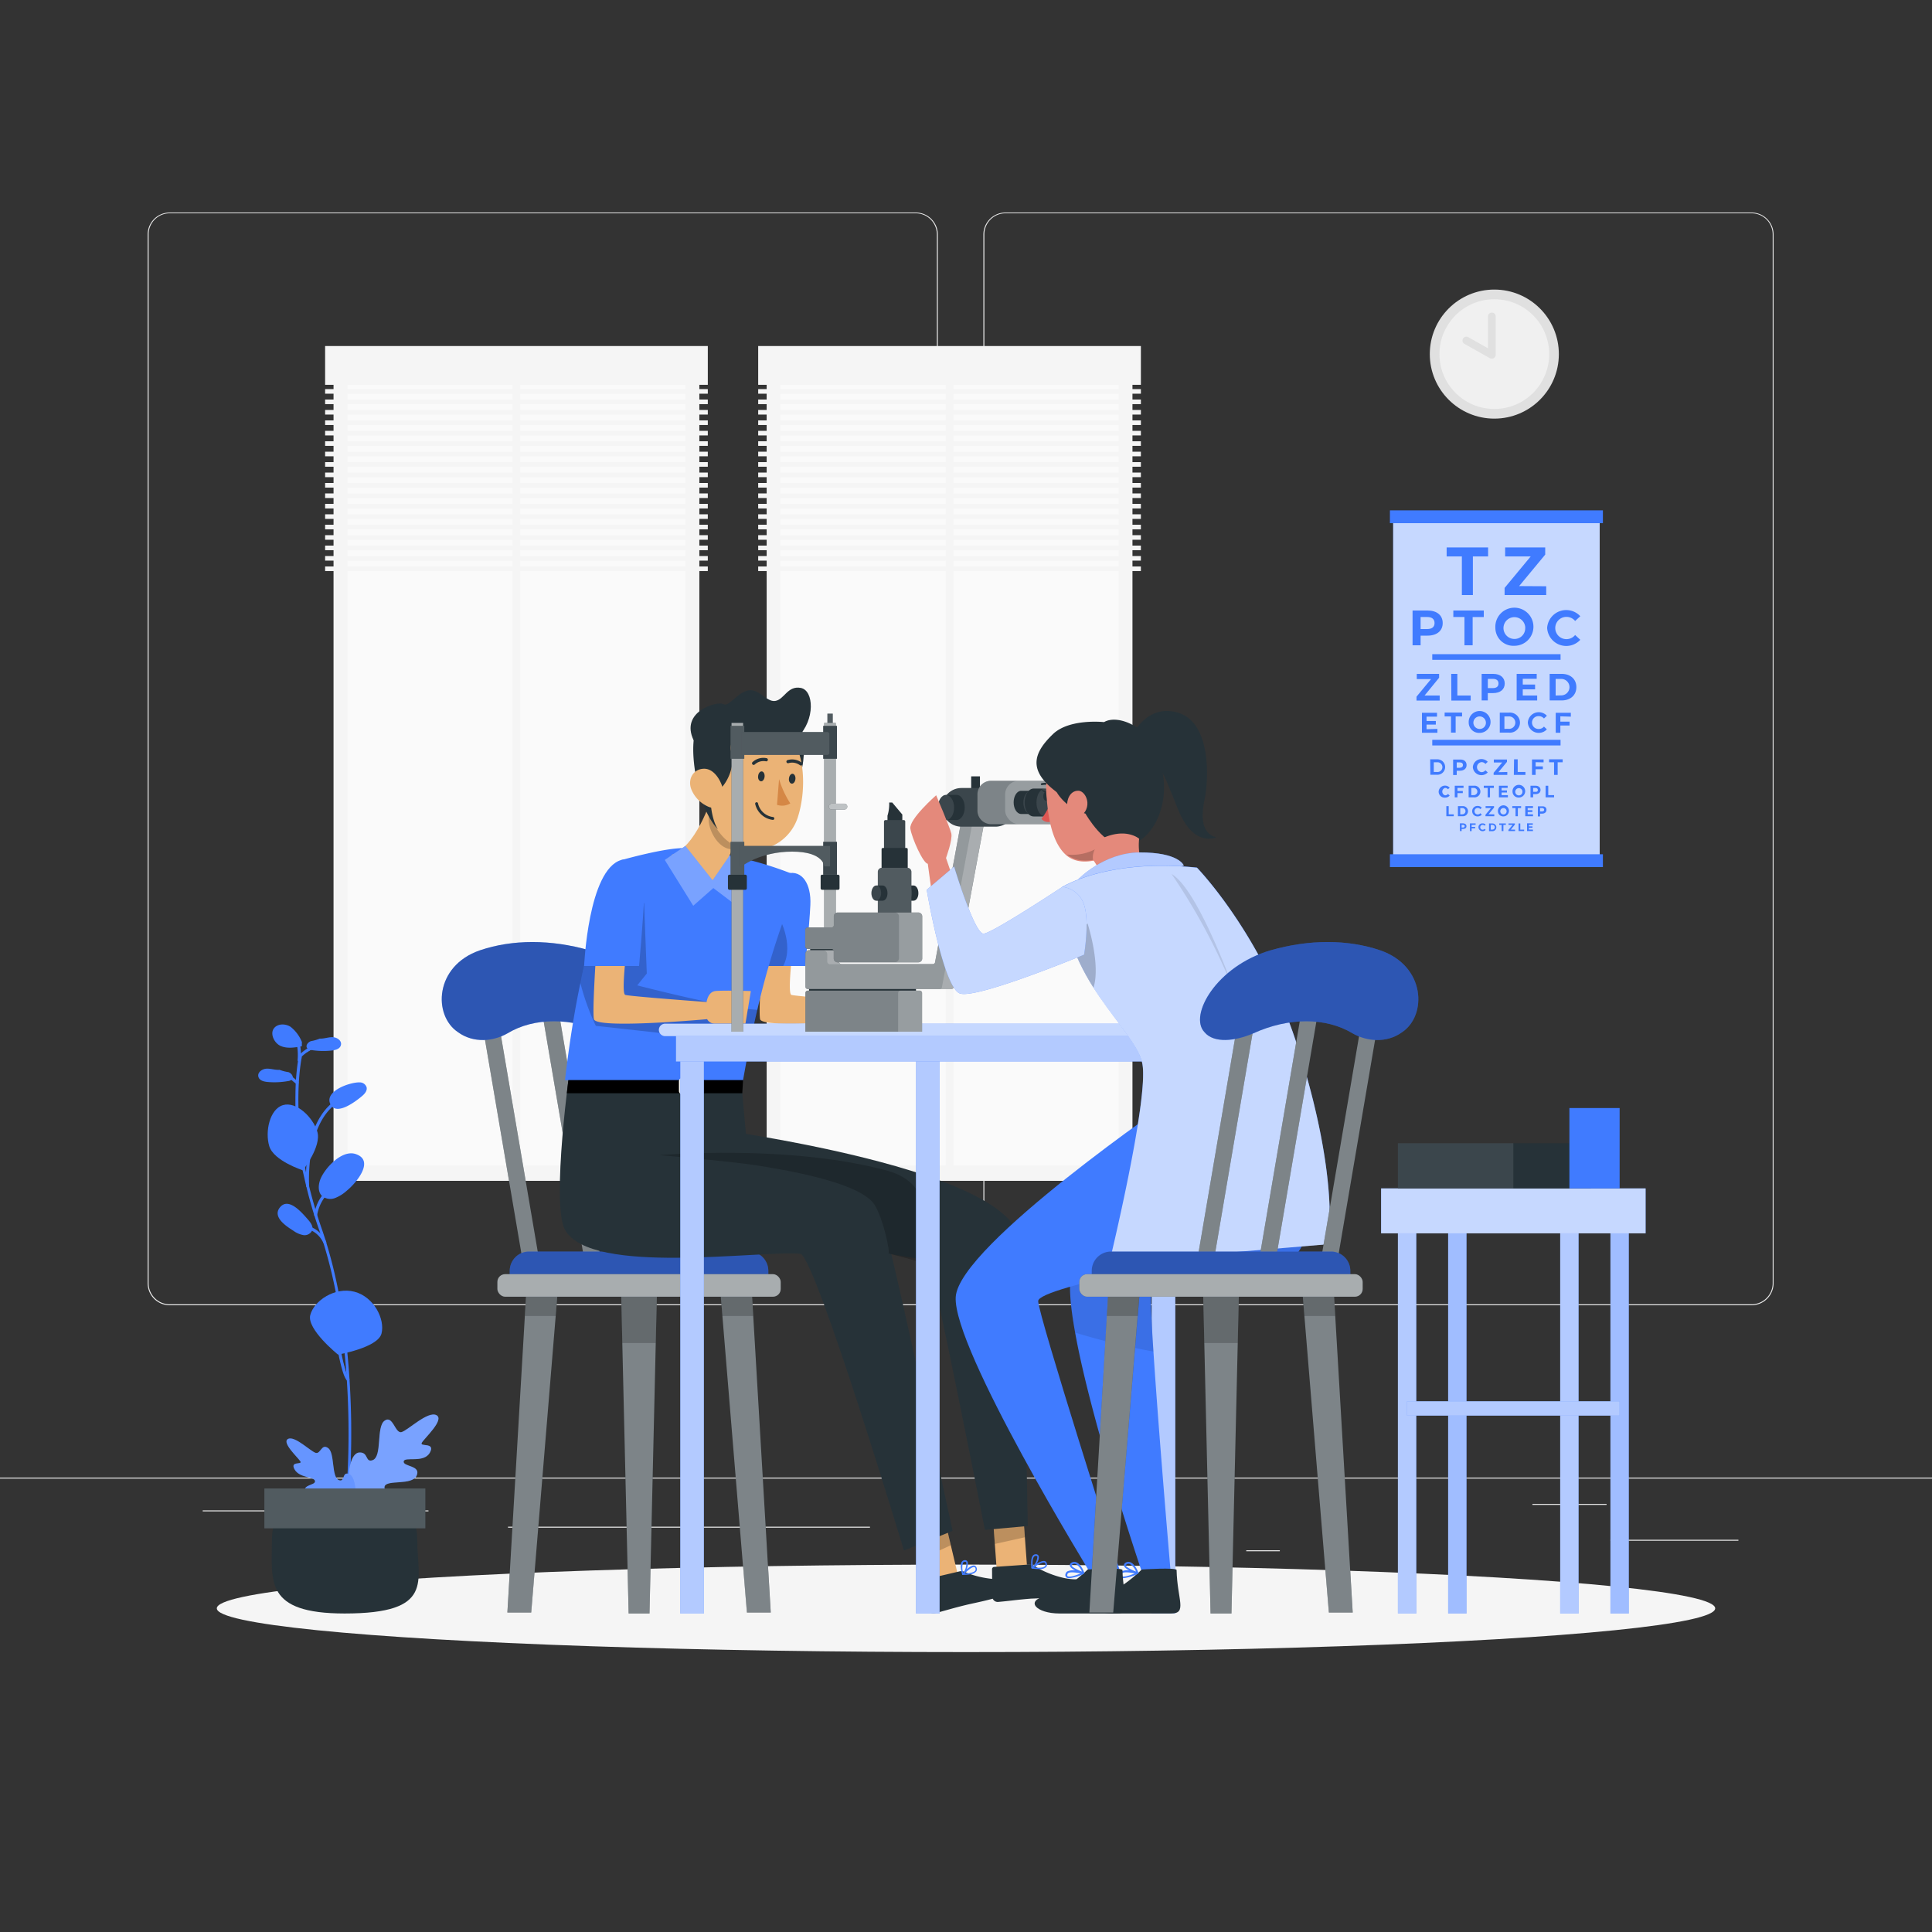 <svg xmlns="http://www.w3.org/2000/svg" viewBox="0 0 500 500"><rect x="0" y="0" width="500" height="500" fill="#333333" stroke="none"/><g id="freepik--background-complete--inject-91"><rect y="382.4" width="500" height="0.25" style="fill:#ebebeb"></rect><rect x="416.78" y="398.49" width="33.12" height="0.25" style="fill:#ebebeb"></rect><rect x="322.53" y="401.21" width="8.69" height="0.25" style="fill:#ebebeb"></rect><rect x="396.59" y="389.21" width="19.19" height="0.25" style="fill:#ebebeb"></rect><rect x="52.46" y="390.89" width="43.19" height="0.25" style="fill:#ebebeb"></rect><rect x="104.56" y="390.89" width="6.33" height="0.25" style="fill:#ebebeb"></rect><rect x="131.47" y="395.11" width="93.68" height="0.25" style="fill:#ebebeb"></rect><path d="M237,337.8H43.91a5.71,5.71,0,0,1-5.7-5.71V60.66A5.71,5.71,0,0,1,43.91,55H237a5.71,5.71,0,0,1,5.71,5.71V332.09A5.71,5.71,0,0,1,237,337.8ZM43.91,55.2a5.46,5.46,0,0,0-5.45,5.46V332.09a5.46,5.46,0,0,0,5.45,5.46H237a5.47,5.47,0,0,0,5.46-5.46V60.66A5.47,5.47,0,0,0,237,55.2Z" style="fill:#ebebeb"></path><path d="M453.31,337.8H260.21a5.72,5.72,0,0,1-5.71-5.71V60.66A5.72,5.72,0,0,1,260.21,55h193.1A5.71,5.71,0,0,1,459,60.66V332.09A5.71,5.71,0,0,1,453.31,337.8ZM260.21,55.2a5.47,5.47,0,0,0-5.46,5.46V332.09a5.47,5.47,0,0,0,5.46,5.46h193.1a5.47,5.47,0,0,0,5.46-5.46V60.66a5.47,5.47,0,0,0-5.46-5.46Z" style="fill:#ebebeb"></path><circle cx="386.73" cy="91.64" r="16.7" style="fill:#e0e0e0"></circle><circle cx="386.73" cy="91.64" r="14.2" style="fill:#f0f0f0"></circle><polyline points="386.06 81.9 386.06 91.82 379.48 88.1" style="fill:#f0f0f0"></polyline><path d="M386.06,92.82a1,1,0,0,1-.49-.13L379,89a1,1,0,0,1,1-1.74l5.09,2.88V81.9a1,1,0,0,1,2,0v9.92a1,1,0,0,1-.5.87A1,1,0,0,1,386.06,92.82Z" style="fill:#e0e0e0"></path><rect x="86.32" y="92.33" width="94.67" height="213.27" style="fill:#f5f5f5"></rect><rect x="31.02" y="155.2" width="205.27" height="87.53" transform="translate(332.62 65.3) rotate(90)" style="fill:#fafafa"></rect><rect x="132.65" y="95.3" width="2.01" height="208.3" style="fill:#f5f5f5"></rect><rect x="84.14" y="89.55" width="99.04" height="10.04" style="fill:#f5f5f5"></rect><rect x="84.14" y="100.7" width="99.04" height="1.19" style="fill:#f5f5f5"></rect><rect x="84.14" y="103.4" width="99.04" height="1.19" style="fill:#f5f5f5"></rect><rect x="84.14" y="106.1" width="99.04" height="1.19" style="fill:#f5f5f5"></rect><rect x="84.14" y="108.8" width="99.04" height="1.19" style="fill:#f5f5f5"></rect><rect x="84.14" y="111.5" width="99.04" height="1.19" style="fill:#f5f5f5"></rect><rect x="84.14" y="114.2" width="99.04" height="1.19" style="fill:#f5f5f5"></rect><rect x="84.14" y="116.9" width="99.04" height="1.19" style="fill:#f5f5f5"></rect><rect x="84.14" y="119.6" width="99.04" height="1.19" style="fill:#f5f5f5"></rect><rect x="84.14" y="122.3" width="99.04" height="1.19" style="fill:#f5f5f5"></rect><rect x="84.14" y="125" width="99.04" height="1.19" style="fill:#f5f5f5"></rect><rect x="84.14" y="127.7" width="99.04" height="1.19" style="fill:#f5f5f5"></rect><rect x="84.14" y="130.4" width="99.04" height="1.19" style="fill:#f5f5f5"></rect><rect x="84.14" y="133.1" width="99.04" height="1.19" style="fill:#f5f5f5"></rect><rect x="84.14" y="135.8" width="99.04" height="1.19" style="fill:#f5f5f5"></rect><rect x="84.14" y="138.5" width="99.04" height="1.19" style="fill:#f5f5f5"></rect><rect x="84.14" y="141.2" width="99.04" height="1.19" style="fill:#f5f5f5"></rect><rect x="84.14" y="143.9" width="99.04" height="1.19" style="fill:#f5f5f5"></rect><rect x="84.14" y="146.6" width="99.04" height="1.19" style="fill:#f5f5f5"></rect><rect x="198.41" y="92.33" width="94.67" height="213.27" style="fill:#f5f5f5"></rect><rect x="143.11" y="155.2" width="205.27" height="87.53" transform="translate(444.71 -46.78) rotate(90)" style="fill:#fafafa"></rect><rect x="244.74" y="95.3" width="2.01" height="208.3" style="fill:#f5f5f5"></rect><rect x="196.22" y="89.55" width="99.04" height="10.04" style="fill:#f5f5f5"></rect><rect x="196.22" y="100.7" width="99.04" height="1.19" style="fill:#f5f5f5"></rect><rect x="196.22" y="103.4" width="99.04" height="1.19" style="fill:#f5f5f5"></rect><rect x="196.22" y="106.1" width="99.04" height="1.19" style="fill:#f5f5f5"></rect><rect x="196.22" y="108.8" width="99.04" height="1.19" style="fill:#f5f5f5"></rect><rect x="196.22" y="111.5" width="99.04" height="1.19" style="fill:#f5f5f5"></rect><rect x="196.22" y="114.2" width="99.04" height="1.19" style="fill:#f5f5f5"></rect><rect x="196.22" y="116.9" width="99.04" height="1.19" style="fill:#f5f5f5"></rect><rect x="196.22" y="119.6" width="99.04" height="1.19" style="fill:#f5f5f5"></rect><rect x="196.22" y="122.3" width="99.04" height="1.19" style="fill:#f5f5f5"></rect><rect x="196.22" y="125" width="99.04" height="1.19" style="fill:#f5f5f5"></rect><rect x="196.22" y="127.7" width="99.04" height="1.19" style="fill:#f5f5f5"></rect><rect x="196.22" y="130.4" width="99.04" height="1.19" style="fill:#f5f5f5"></rect><rect x="196.22" y="133.1" width="99.04" height="1.19" style="fill:#f5f5f5"></rect><rect x="196.22" y="135.8" width="99.04" height="1.19" style="fill:#f5f5f5"></rect><rect x="196.22" y="138.5" width="99.04" height="1.19" style="fill:#f5f5f5"></rect><rect x="196.22" y="141.2" width="99.04" height="1.19" style="fill:#f5f5f5"></rect><rect x="196.22" y="143.9" width="99.04" height="1.19" style="fill:#f5f5f5"></rect><rect x="196.22" y="146.6" width="99.04" height="1.19" style="fill:#f5f5f5"></rect></g><g id="freepik--Shadow--inject-91"><ellipse id="freepik--path--inject-91" cx="250" cy="416.24" rx="193.89" ry="11.32" style="fill:#f5f5f5"></ellipse></g><g id="freepik--Plant--inject-91"><path d="M90.21,383h0a.38.38,0,0,1-.34-.44c0-.07.06-.84.12-2.17.1-2,.26-6.14.2-11.71a1,1,0,0,0,0-.24c-.07-6.23-.41-12.35-1-18.21-.54-5.47-1.31-10.78-2.29-15.79a127.13,127.13,0,0,0-3.19-12.76s0,0,0,0h0c-.19-.61-.39-1.23-.6-1.85s-.33-1-.51-1.51c-.46-1.3-.87-2.55-1.23-3.71-.8-2.56-1.51-5.11-2.1-7.58-.36-1.49-.68-2.95-1-4.34a95.46,95.46,0,0,1-1.82-16.08c0-2.12,0-4.24.09-6.3a63.22,63.22,0,0,1,.69-6.44c0-.16,0-.3.07-.43l0-.2a.4.4,0,0,1,.11-.27.39.39,0,0,1,.55,0,.41.41,0,0,1,.12.39h0l0,.21c0,.14,0,.29-.07.44a58.83,58.83,0,0,0-.68,6.35c-.11,2-.14,4.14-.09,6.24A94.93,94.93,0,0,0,79,302.44c.27,1.38.59,2.83.94,4.3.59,2.46,1.29,5,2.09,7.53.36,1.15.77,2.39,1.22,3.69.18.51.35,1,.52,1.53s.41,1.23.6,1.85c0,0,0,0,0,0h0a125.58,125.58,0,0,1,3.21,12.85c1,5,1.76,10.36,2.31,15.86.58,5.89.92,12,1,18.26a2.61,2.61,0,0,1,0,.28c.06,5.57-.1,9.75-.21,11.74-.06,1.36-.11,2.16-.12,2.23A.4.4,0,0,1,90.21,383Z" style="fill:#407BFF"></path><path d="M77.71,273.28l0,0v0a12.43,12.43,0,0,1,2.18-1.66,11.77,11.77,0,0,1,2.75-1.18" style="fill:#407BFF"></path><path d="M77.71,273.67l-.16,0a.4.4,0,0,1-.2-.52l.08-.12,0,0h0A12,12,0,0,1,82.56,270a.39.39,0,1,1,.21.76,11.28,11.28,0,0,0-2.65,1.14,11.52,11.52,0,0,0-2.1,1.6h0A.41.41,0,0,1,77.71,273.67Z" style="fill:#407BFF"></path><path d="M76.94,280.63a.38.38,0,0,1-.25-.09L74,278.34a.4.4,0,1,1,.51-.61l2.65,2.2a.4.4,0,0,1,0,.56A.41.41,0,0,1,76.94,280.63Z" style="fill:#407BFF"></path><path d="M81.69,314.82a.42.42,0,0,1-.39-.41h0a9.8,9.8,0,0,1,.54-2.15,10.25,10.25,0,0,1,1.46-2.75,11.19,11.19,0,0,1,1.59-1.72.4.4,0,0,1,.52.6A10.08,10.08,0,0,0,83.93,310a10.51,10.51,0,0,0-1.85,4.47.35.35,0,0,1-.37.37Z" style="fill:#407BFF"></path><path d="M84.05,321.89a.4.4,0,0,1-.36-.23,6.67,6.67,0,0,0-3.93-3.56.39.39,0,1,1,.24-.74,7.41,7.41,0,0,1,4.41,4,.39.39,0,0,1-.2.52A.45.45,0,0,1,84.05,321.89Z" style="fill:#407BFF"></path><path d="M90.05,357c-.9-1-1.72-4.89-2.16-7-.1-.5-.19-.93-.26-1.24" style="fill:#407BFF"></path><path d="M90.05,357.37a.37.37,0,0,1-.29-.13c-.9-1-1.63-4.21-2.25-7.16l-.27-1.23a.4.4,0,0,1,.77-.18c.07.31.16.74.27,1.25.4,1.91,1.24,5.88,2.06,6.79a.39.39,0,0,1-.29.66Z" style="fill:#407BFF"></path><path d="M79.61,307.27a.4.4,0,0,1-.4-.37c0-.64-1-15.83,7.33-21.91a.39.39,0,0,1,.46.64c-8,5.81-7,21.06-7,21.21a.4.4,0,0,1-.36.43Z" style="fill:#407BFF"></path><path d="M80.3,340.31c-1,3.68,7.17,10.25,7.17,10.25s10.3-1.75,11.26-5.43-1.92-9.5-7-10.83S81.27,336.64,80.3,340.31Z" style="fill:#407BFF"></path><path d="M69.69,296.64c1.16,3.82,8.69,6.23,8.69,6.23s4.9-6.2,3.74-10S76.68,285,73.25,286,68.53,292.83,69.69,296.64Z" style="fill:#407BFF"></path><path d="M89.76,308.14a9.84,9.84,0,0,1-3.1,1.93,3.37,3.37,0,0,1-3.43-.65c-1-1.1-.85-2.89-.29-4.3,1.13-2.79,5.51-7.64,9.09-6.46C97.19,300.36,92,306.35,89.76,308.14Z" style="fill:#407BFF"></path><path d="M79.66,315.57c.71.8,1.46,1.81,1.14,2.82a2.14,2.14,0,0,1-2.29,1.25,6.15,6.15,0,0,1-2.57-1.12c-1.85-1.16-5.64-3.62-3.4-6.16S78.18,313.89,79.66,315.57Z" style="fill:#407BFF"></path><path d="M93.15,280.12a1.84,1.84,0,0,1,1.73,1.28c.2.89-.51,1.7-1.2,2.28-1.72,1.45-6.91,5.39-8.27,1.87C84.14,282.22,90.77,280,93.15,280.12Z" style="fill:#407BFF"></path><path d="M82.76,268.79c1.11.06,2.19-.39,3.31-.37s2.37.86,2.18,1.95-1.42,1.4-2.44,1.51a20,20,0,0,1-5.24-.13,1.6,1.6,0,0,1-1.08-.49c-.48-.64.2-1.56,1-1.82a10.8,10.8,0,0,0,2.29-.66Z" style="fill:#407BFF"></path><path d="M72.3,276.87c-1.11.08-2.2-.35-3.31-.3s-2.36.91-2.14,2,1.44,1.36,2.46,1.45a20,20,0,0,0,5.24-.24,1.61,1.61,0,0,0,1.07-.52c.46-.65-.23-1.55-1-1.8a10.79,10.79,0,0,1-2.3-.6Z" style="fill:#407BFF"></path><path d="M77.4,274.75h0a.4.4,0,0,1-.37-.42c.15-2.16-.08-4.23-.49-4.35a.4.4,0,0,1,.22-.76c1.26.37,1.16,3.73,1.06,5.16A.4.4,0,0,1,77.4,274.75Z" style="fill:#407BFF"></path><path d="M78.14,269.69a9.5,9.5,0,0,0-2.91-3.93c-1.37-.91-3.51-.89-4.42.49s.17,3.74,1.86,4.46,3.63.4,5.45.06V270Z" style="fill:#407BFF"></path><path d="M91.43,396.23h-.08a.4.4,0,0,1-.31-.46c2.64-14.1,10.66-20.25,10.74-20.31a.4.4,0,0,1,.55.08.39.39,0,0,1-.08.55c-.08.06-7.86,6.05-10.44,19.82A.39.39,0,0,1,91.43,396.23Z" style="fill:#407BFF"></path><path d="M99.72,378.4a.4.4,0,0,1-.14-.77,8.65,8.65,0,0,1,4.14-.15.4.4,0,0,1,.33.46.4.4,0,0,1-.46.32,8.21,8.21,0,0,0-3.74.11A.31.31,0,0,1,99.72,378.4Z" style="fill:#407BFF"></path><path d="M97.94,380.6a.4.4,0,0,1-.4-.37,17.21,17.21,0,0,1,2.7-9.75.4.4,0,1,1,.65.45,16.65,16.65,0,0,0-2.56,9.26.4.4,0,0,1-.37.41Z" style="fill:#407BFF"></path><path d="M95.11,385.21a.4.4,0,0,1-.27-.11.4.4,0,0,1,0-.56,5.61,5.61,0,0,1,5.46-1.33.4.4,0,0,1-.24.76,4.81,4.81,0,0,0-4.65,1.12A.4.4,0,0,1,95.11,385.21Z" style="fill:#407BFF"></path><path d="M93.67,388.4a.4.4,0,0,1-.36-.22,13,13,0,0,1-.83-6.67.39.39,0,0,1,.44-.35.39.39,0,0,1,.34.44,12.25,12.25,0,0,0,.77,6.24.4.4,0,0,1-.19.53A.51.51,0,0,1,93.67,388.4Z" style="fill:#407BFF"></path><path d="M92.24,391.59c0,.07-.3.37.83.44,2.78.18,7.69.12,9.46-2.23,2.53-3.37-3.53-3.21-3-5.09s7.11-.16,8.3-2.83-3.53-2.27-3.36-3.65,5.21.54,6.77-2.28-2.75-1.4-2.08-2.57,6-6,3.78-7.14-7.3,3.87-9,4.38-2.24-4.56-4.44-2.92S99,377,96.41,377.9c-1.93.65-1-2.06-3.35-2C89.79,375.94,89,386.63,92.24,391.59Z" style="fill:#407BFF"></path><g style="opacity:0.3"><path d="M92.24,391.59c0,.07-.3.37.83.44,2.78.18,7.69.12,9.46-2.23,2.53-3.37-3.53-3.21-3-5.09s7.11-.16,8.3-2.83-3.53-2.27-3.36-3.65,5.21.54,6.77-2.28-2.75-1.4-2.08-2.57,6-6,3.78-7.14-7.3,3.87-9,4.38-2.24-4.56-4.44-2.92S99,377,96.41,377.9c-1.93.65-1-2.06-3.35-2C89.79,375.94,89,386.63,92.24,391.59Z" style="fill:#fff"></path></g><path d="M91.12,396.58a.4.4,0,0,1-.38-.3,43.2,43.2,0,0,0-11.25-19.17.39.39,0,1,1,.52-.58A43.76,43.76,0,0,1,91.5,396.08a.4.4,0,0,1-.28.49Z" style="fill:#407BFF"></path><path d="M84.24,382.79h-.08l-.08,0h0a10.9,10.9,0,0,0-4.3-.66.39.39,0,1,1,0-.78,11.39,11.39,0,0,1,4.62.7l.06,0a.39.39,0,0,1,.27.45A.4.4,0,0,1,84.24,382.79Zm.12-.77.08,0Zm0,0Z" style="fill:#407BFF"></path><path d="M85.82,384.72h0a.4.4,0,0,1-.38-.42,14.51,14.51,0,0,0-2.27-8.12.4.4,0,0,1,.65-.45,15.06,15.06,0,0,1,2.41,8.61A.4.4,0,0,1,85.82,384.72Z" style="fill:#407BFF"></path><path d="M87.47,387.29a.41.41,0,0,1-.27-.1,4.26,4.26,0,0,0-4.07-.82.4.4,0,0,1-.24-.76,5.1,5.1,0,0,1,4.85,1,.4.4,0,0,1,0,.56A.4.4,0,0,1,87.47,387.29Z" style="fill:#407BFF"></path><path d="M89.61,391.56a.35.35,0,0,1-.17,0,.4.4,0,0,1-.19-.52,11,11,0,0,0,.67-5.5.39.39,0,0,1,.34-.44.39.39,0,0,1,.44.34,11.74,11.74,0,0,1-.73,5.94A.4.4,0,0,1,89.61,391.56Z" style="fill:#407BFF"></path><path d="M90.91,394.59c-2.15.13-5.9-1.7-7.42-3.58s2.61-.86,2.12-2.38-5.5-.17-6.54-2.34,2.65-1.82,2.45-3-4-.73-5.28-3,2.07-1.13,1.5-2.08-4.92-4.88-3.21-5.81,5.81,3.17,7.14,3.59,1.51-2.54,3.28-1.21.76,7.57,2.8,8.29c1.52.54.76-2.25,2.52-1.62C93.33,382.6,91.78,394.53,90.91,394.59Z" style="fill:#407BFF"></path><g style="opacity:0.2"><path d="M90.91,394.59c-2.15.13-5.9-1.7-7.42-3.58s2.61-.86,2.12-2.38-5.5-.17-6.54-2.34,2.65-1.82,2.45-3-4-.73-5.28-3,2.07-1.13,1.5-2.08-4.92-4.88-3.21-5.81,5.81,3.17,7.14,3.59,1.51-2.54,3.28-1.21.76,7.57,2.8,8.29c1.52.54.76-2.25,2.52-1.62C93.33,382.6,91.78,394.53,90.91,394.59Z" style="fill:#fff"></path></g><path d="M108,398.75c0,10.39,4.59,18.82-18.81,18.82-20.8,0-18.82-8.43-18.82-18.82s8.42-13.34,18.82-13.34S108,388.36,108,398.75Z" style="fill:#263238"></path><rect x="68.42" y="385.22" width="41.66" height="10.31" style="fill:#263238"></rect><rect x="68.42" y="385.22" width="41.66" height="10.31" style="fill:#fff;opacity:0.2;isolation:isolate"></rect></g><g id="freepik--Poster--inject-91"><rect x="360.55" y="135.4" width="53.45" height="85.84" transform="translate(774.55 356.63) rotate(180)" style="fill:#407BFF"></rect><rect x="360.55" y="135.4" width="53.45" height="85.84" transform="translate(774.55 356.63) rotate(180)" style="fill:#fff;opacity:0.7"></rect><path d="M378.33,144h-3.94v-2.32h10.73V144h-3.94v10h-2.85Z" style="fill:#407BFF"></path><path d="M400.16,151.72V154H389.39v-1.85l6.76-8.15h-6.62v-2.32H399.9v1.85l-6.75,8.15Z" style="fill:#407BFF"></path><path d="M373.37,161.25c0,2-1.51,3.25-3.91,3.25h-1.81V167h-2.08v-9h3.89C371.86,158,373.37,159.23,373.37,161.25Zm-2.11,0c0-1-.64-1.57-1.91-1.57h-1.7v3.12h1.7C370.62,162.8,371.26,162.23,371.26,161.25Z" style="fill:#407BFF"></path><path d="M379,159.68h-2.88V158H384v1.69h-2.88V167H379Z" style="fill:#407BFF"></path><path d="M387,162.48a4.93,4.93,0,1,1,4.92,4.65A4.66,4.66,0,0,1,387,162.48Zm7.74,0a2.82,2.82,0,1,0-2.82,2.88A2.75,2.75,0,0,0,394.72,162.48Z" style="fill:#407BFF"></path><path d="M400.4,162.48a4.95,4.95,0,0,1,8.58-3l-1.34,1.23a2.87,2.87,0,0,0-2.26-1.06,2.88,2.88,0,1,0,0,5.76,2.85,2.85,0,0,0,2.26-1.07l1.34,1.24a4.95,4.95,0,0,1-8.58-3.05Z" style="fill:#407BFF"></path><path d="M372.59,180v1.3h-6v-1l3.76-4.55h-3.69V174.4h5.78v1L368.68,180Z" style="fill:#407BFF"></path><path d="M375.57,174.4h1.59V180h3.45v1.3h-5Z" style="fill:#407BFF"></path><path d="M389.42,176.89c0,1.53-1.15,2.48-3,2.48h-1.38v1.9h-1.59V174.4h3C388.27,174.4,389.42,175.35,389.42,176.89Zm-1.61,0c0-.76-.49-1.2-1.46-1.2h-1.3v2.39h1.3C387.32,178.08,387.81,177.64,387.81,176.89Z" style="fill:#407BFF"></path><path d="M397.82,180v1.28h-5.31V174.4h5.19v1.27h-3.61v1.49h3.19v1.24h-3.19V180Z" style="fill:#407BFF"></path><path d="M401.05,174.4h3.12c2.25,0,3.79,1.35,3.79,3.43s-1.54,3.44-3.79,3.44h-3.12Zm3,5.56a2.13,2.13,0,1,0,0-4.26h-1.45V180Z" style="fill:#407BFF"></path><path d="M372,188.64v1h-4v-5.17h3.9v1h-2.71v1.12h2.4v.93h-2.4v1.2Z" style="fill:#407BFF"></path><path d="M375.52,185.41h-1.65v-1h4.51v1h-1.66v4.19h-1.2Z" style="fill:#407BFF"></path><path d="M380.1,187a2.83,2.83,0,1,1,2.83,2.67A2.68,2.68,0,0,1,380.1,187Zm4.45,0a1.62,1.62,0,1,0-1.62,1.65A1.58,1.58,0,0,0,384.55,187Z" style="fill:#407BFF"></path><path d="M388.14,184.43h2.35a2.6,2.6,0,1,1,0,5.17h-2.35Zm2.29,4.19a1.61,1.61,0,1,0,0-3.21h-1.09v3.21Z" style="fill:#407BFF"></path><path d="M395.4,187a2.84,2.84,0,0,1,4.93-1.76l-.76.71a1.68,1.68,0,0,0-1.3-.61,1.66,1.66,0,1,0,0,3.31,1.68,1.68,0,0,0,1.3-.61l.76.71A2.84,2.84,0,0,1,395.4,187Z" style="fill:#407BFF"></path><path d="M403.82,185.39v1.37h2.39v1h-2.39v1.88h-1.2v-5.17h3.91v1Z" style="fill:#407BFF"></path><path d="M370.13,196.51H372a2,2,0,1,1,0,4h-1.83Zm1.79,3.28a1.26,1.26,0,1,0,0-2.51h-.86v2.51Z" style="fill:#407BFF"></path><path d="M379.55,198c0,.9-.67,1.46-1.75,1.46H377v1.11h-.93v-4h1.75C378.88,196.51,379.55,197.07,379.55,198Zm-.94,0c0-.44-.29-.7-.86-.7H377v1.4h.77C378.32,198.68,378.61,198.42,378.61,198Z" style="fill:#407BFF"></path><path d="M381.17,198.53a2.23,2.23,0,0,1,3.86-1.37l-.6.55a1.3,1.3,0,0,0-1-.47,1.3,1.3,0,0,0,0,2.59,1.28,1.28,0,0,0,1-.48l.6.55a2.23,2.23,0,0,1-3.86-1.37Z" style="fill:#407BFF"></path><path d="M390.09,199.79v.76h-3.54V200l2.22-2.67H386.6v-.77H390v.61l-2.21,2.67Z" style="fill:#407BFF"></path><path d="M391.84,196.51h.94v3.28h2v.76h-3Z" style="fill:#407BFF"></path><path d="M397.42,197.26v1.07h1.87v.75h-1.87v1.47h-.94v-4h3v.75Z" style="fill:#407BFF"></path><path d="M402.19,197.28H400.9v-.77h3.52v.77h-1.3v3.27h-.93Z" style="fill:#407BFF"></path><path d="M372.32,204.85a1.65,1.65,0,0,1,2.86-1l-.45.41a1,1,0,0,0-.75-.35,1,1,0,0,0,0,1.92.94.94,0,0,0,.75-.36l.45.42a1.56,1.56,0,0,1-1.24.53A1.54,1.54,0,0,1,372.32,204.85Z" style="fill:#407BFF"></path><path d="M377.19,203.91v.79h1.38v.56h-1.38v1.09h-.7v-3h2.27v.56Z" style="fill:#407BFF"></path><path d="M380.08,203.35h1.36a1.51,1.51,0,1,1,0,3h-1.36Zm1.33,2.43a.93.93,0,1,0,0-1.86h-.64v1.86Z" style="fill:#407BFF"></path><path d="M385,203.92h-1v-.57h2.61v.57h-1v2.43H385Z" style="fill:#407BFF"></path><path d="M390.24,205.79v.56h-2.32v-3h2.26v.56h-1.57v.65H390v.54h-1.39v.69Z" style="fill:#407BFF"></path><path d="M391.44,204.85a1.64,1.64,0,1,1,1.64,1.55A1.55,1.55,0,0,1,391.44,204.85Zm2.58,0a.94.94,0,1,0-.94,1A.91.91,0,0,0,394,204.85Z" style="fill:#407BFF"></path><path d="M398.69,204.44c0,.67-.5,1.08-1.3,1.08h-.61v.83h-.69v-3h1.3C398.19,203.35,398.69,203.77,398.69,204.44Zm-.7,0c0-.33-.22-.52-.64-.52h-.57v1h.57C397.77,205,398,204.77,398,204.44Z" style="fill:#407BFF"></path><path d="M400,203.35h.69v2.43h1.51v.57H400Z" style="fill:#407BFF"></path><path d="M374.31,208.63h.61v2.12h1.31v.49h-1.92Z" style="fill:#407BFF"></path><path d="M377.31,208.63h1.18a1.31,1.31,0,1,1,0,2.61h-1.18Zm1.15,2.11a.81.81,0,1,0,0-1.62h-.55v1.62Z" style="fill:#407BFF"></path><path d="M381,209.93a1.34,1.34,0,0,1,1.41-1.35,1.37,1.37,0,0,1,1.08.47l-.39.35a.85.85,0,0,0-.66-.3.79.79,0,0,0-.83.83.8.8,0,0,0,.83.84.86.86,0,0,0,.66-.31l.39.36a1.36,1.36,0,0,1-1.08.46A1.34,1.34,0,0,1,381,209.93Z" style="fill:#407BFF"></path><path d="M386.72,210.75v.49h-2.28v-.39l1.43-1.73h-1.4v-.49h2.19V209l-1.42,1.73Z" style="fill:#407BFF"></path><path d="M387.66,209.93a1.43,1.43,0,1,1,1.43,1.35A1.35,1.35,0,0,1,387.66,209.93Zm2.25,0a.82.82,0,1,0-.82.84A.8.8,0,0,0,389.91,209.93Z" style="fill:#407BFF"></path><path d="M392.22,209.12h-.84v-.49h2.28v.49h-.84v2.12h-.6Z" style="fill:#407BFF"></path><path d="M396.74,210.75v.49h-2v-2.61h2v.48h-1.38v.57h1.22v.47h-1.22v.6Z" style="fill:#407BFF"></path><path d="M400.23,209.57c0,.59-.43,1-1.13,1h-.53v.72H398v-2.61h1.13C399.8,208.63,400.23,209,400.23,209.57Zm-.61,0c0-.28-.19-.45-.56-.45h-.49V210h.49C399.43,210,399.62,209.86,399.62,209.57Z" style="fill:#407BFF"></path><path d="M379.52,213.82c0,.44-.33.71-.85.71h-.4v.55h-.45v-2h.85C379.19,213.11,379.52,213.38,379.52,213.82Zm-.46,0c0-.21-.14-.34-.42-.34h-.37v.68h.37C378.92,214.16,379.06,214,379.06,213.82Z" style="fill:#407BFF"></path><path d="M380.86,213.48V214h.91v.37h-.91v.72h-.45v-2h1.48v.37Z" style="fill:#407BFF"></path><path d="M382.62,214.09a1,1,0,0,1,1.06-1,1,1,0,0,1,.81.34l-.29.27a.64.64,0,0,0-.49-.23.63.63,0,0,0,0,1.26.64.64,0,0,0,.49-.23l.29.27a1.08,1.08,0,0,1-1.87-.67Z" style="fill:#407BFF"></path><path d="M385.36,213.11h.89a1,1,0,1,1,0,2h-.89Zm.87,1.59a.61.61,0,1,0,0-1.22h-.42v1.22Z" style="fill:#407BFF"></path><path d="M388.62,213.48H388v-.37h1.71v.37h-.63v1.6h-.45Z" style="fill:#407BFF"></path><path d="M392.1,214.71v.37h-1.72v-.3l1.08-1.3H390.4v-.37h1.65v.29L391,214.71Z" style="fill:#407BFF"></path><path d="M393,213.11h.45v1.6h1v.37H393Z" style="fill:#407BFF"></path><path d="M396.73,214.71v.37H395.2v-2h1.49v.37h-1v.42h.91v.36h-.91v.45Z" style="fill:#407BFF"></path><rect x="370.67" y="169.3" width="33.2" height="1.46" style="fill:#407BFF"></rect><rect x="370.67" y="191.46" width="33.2" height="1.46" style="fill:#407BFF"></rect><rect x="359.71" y="132.08" width="55.12" height="3.32" style="fill:#407BFF"></rect><rect x="359.71" y="221.08" width="55.12" height="3.32" style="fill:#407BFF"></rect></g><g id="freepik--table-2--inject-91"><rect x="416.78" y="315.16" width="4.75" height="102.41" style="fill:#407BFF"></rect><rect x="374.78" y="315.16" width="4.75" height="102.41" style="fill:#407BFF"></rect><rect x="403.78" y="315.16" width="4.75" height="102.41" style="fill:#407BFF"></rect><rect x="361.78" y="315.16" width="4.75" height="102.41" style="fill:#407BFF"></rect><rect x="403.78" y="315.16" width="4.75" height="102.41" style="fill:#fff;opacity:0.6"></rect><rect x="361.78" y="315.16" width="4.75" height="102.41" style="fill:#fff;opacity:0.6"></rect><rect x="416.78" y="315.16" width="4.75" height="102.41" style="fill:#fff;opacity:0.5"></rect><rect x="374.78" y="315.16" width="4.75" height="102.41" style="fill:#fff;opacity:0.5"></rect><rect x="364.15" y="362.65" width="55" height="3.71" style="fill:#407BFF"></rect><rect x="364.15" y="362.65" width="55" height="3.71" style="fill:#fff;opacity:0.6"></rect><rect x="357.43" y="307.56" width="68.45" height="11.63" style="fill:#407BFF"></rect><rect x="357.43" y="307.56" width="68.45" height="11.63" style="fill:#fff;opacity:0.7"></rect><rect x="361.78" y="295.86" width="49.9" height="11.7" style="fill:#263238"></rect><rect x="361.78" y="295.86" width="29.88" height="11.7" style="fill:#fff;opacity:0.1"></rect><rect x="406.16" y="286.76" width="13" height="20.8" style="fill:#407BFF"></rect></g><g id="freepik--character-1--inject-91"><polygon points="123.85 259.32 128.16 259.32 140.16 329.75 135.85 329.75 123.85 259.32" style="fill:#263238"></polygon><polygon points="139.85 259.32 144.16 259.32 156.16 329.75 151.85 329.75 139.85 259.32" style="fill:#263238"></polygon><polygon points="155.85 259.32 160.16 259.32 172.16 329.75 167.85 329.75 155.85 259.32" style="fill:#263238"></polygon><polygon points="123.85 259.32 128.16 259.32 140.16 329.75 135.85 329.75 123.85 259.32" style="fill:#fff;opacity:0.4;isolation:isolate"></polygon><polygon points="139.85 259.32 144.16 259.32 156.16 329.75 151.85 329.75 139.85 259.32" style="fill:#fff;opacity:0.4;isolation:isolate"></polygon><polygon points="155.85 259.32 160.16 259.32 172.16 329.75 167.85 329.75 155.85 259.32" style="fill:#fff;opacity:0.4;isolation:isolate"></polygon><polygon points="160.69 331.57 161.04 347.14 162.69 417.57 168.09 417.57 169.72 347.14 170.09 331.57 160.69 331.57" style="fill:#263238"></polygon><polygon points="160.69 331.57 161.04 347.14 162.69 417.57 168.09 417.57 169.72 347.14 170.09 331.57 160.69 331.57" style="fill:#fff;opacity:0.4;isolation:isolate"></polygon><polygon points="160.69 331.57 161.04 347.57 169.72 347.57 170.09 331.57 160.69 331.57" style="opacity:0.2;isolation:isolate"></polygon><polygon points="131.31 417.32 136.3 332.67 144.47 332.67 137.48 417.32 131.31 417.32" style="fill:#263238"></polygon><polygon points="137.49 417.32 131.32 417.32 135.85 340.27 136.3 332.57 144.47 332.57 143.84 340.27 137.49 417.32" style="fill:#fff;opacity:0.4;isolation:isolate"></polygon><polygon points="144.47 332.57 143.84 340.57 135.85 340.57 136.3 332.57 144.47 332.57" style="opacity:0.2;isolation:isolate"></polygon><polygon points="193.3 417.32 186.3 332.67 194.47 332.67 199.47 417.32 193.3 417.32" style="fill:#263238"></polygon><polygon points="193.28 417.32 186.93 340.27 186.3 332.57 194.47 332.57 194.92 340.27 199.46 417.32 193.28 417.32" style="fill:#fff;opacity:0.4;isolation:isolate"></polygon><polygon points="186.3 332.57 186.93 340.57 194.92 340.57 194.47 332.57 186.3 332.57" style="opacity:0.2;isolation:isolate"></polygon><path d="M131.93,323.9h66.92a0,0,0,0,1,0,0v6.69a5,5,0,0,1-5,5H136.93a5,5,0,0,1-5-5V323.9A0,0,0,0,1,131.93,323.9Z" transform="translate(330.77 659.49) rotate(180)" style="fill:#407BFF"></path><path d="M131.3,267.45c6.94-4.2,16.57-4.2,25.78,0,4.65,2,10.15,2.62,12.59-.32h0c4.15-4.32-3.13-17.13-17.11-21.19-10-2.86-19.91-2.86-28.36,0-11.79,4.06-12.15,16.87-5.67,21.19h0C122.56,270.07,127.74,269.49,131.3,267.45Z" style="fill:#407BFF"></path><path d="M131.93,323.9h66.92a0,0,0,0,1,0,0v6.69a5,5,0,0,1-5,5H136.93a5,5,0,0,1-5-5V323.9A0,0,0,0,1,131.93,323.9Z" transform="translate(330.77 659.49) rotate(180)" style="opacity:0.3"></path><path d="M131.3,267.45c6.94-4.2,16.57-4.2,25.78,0,4.65,2,10.15,2.62,12.59-.32h0c4.15-4.32-3.13-17.13-17.11-21.19-10-2.86-19.91-2.86-28.36,0-11.79,4.06-12.15,16.87-5.67,21.19h0C122.56,270.07,127.74,269.49,131.3,267.45Z" style="opacity:0.3"></path><rect x="128.72" y="329.75" width="73.33" height="5.84" rx="2.01" transform="translate(330.77 665.34) rotate(-180)" style="fill:#263238"></rect><rect x="128.72" y="329.75" width="73.33" height="5.84" rx="2.01" transform="translate(330.77 665.34) rotate(-180)" style="fill:#fff;opacity:0.6;isolation:isolate"></rect><g id="freepik--group--inject-91"><path d="M198,236.19s-1.88,24.95-1.29,27.57,29.29,0,29.29,0a2.31,2.31,0,0,0,2.14,1.17h7.79l1.39-8.45s-7.22-.22-9.18,0-2.27,2.84-2.27,2.84-19.67-1.44-21.05-1.84S206,238.89,206,238.89Z" style="fill:#ebb376"></path><path d="M194.17,250h14.22s1.07-10.32,1.33-15.79-2.14-9.09-5.9-8.16C195.22,228.17,194.17,250,194.17,250Z" style="fill:#407BFF"></path><path d="M197.23,250h5.47c3-5.79-1.36-13.09-1.36-13.09C198.11,239.86,196.79,246.14,197.23,250Z" style="opacity:0.2;isolation:isolate"></path><polygon points="258.08 408.06 265.83 405.93 264.45 387.01 256.7 389.15 258.08 408.06" style="fill:#ebb376"></polygon><path d="M266.3,404.9l-9,.62a.58.58,0,0,0-.56.59h0l.06,7.15a1.41,1.41,0,0,0,1.5,1.32c3.13-.27,4.62-.55,8.57-.86a74,74,0,0,0,10.53-1.05c3.28-.76,2.44-4,1-3.95-3.46.06-8.3-1.85-10.68-3.46A2.24,2.24,0,0,0,266.3,404.9Z" style="fill:#263238"></path><path d="M269.24,406.07a10.46,10.46,0,0,1-2.16-.14.18.18,0,0,1-.15-.13.24.24,0,0,1,.06-.2c.24-.2,2.41-1.9,3.42-1.59a.74.74,0,0,1,.47.5,1,1,0,0,1-.16,1.06A2.2,2.2,0,0,1,269.24,406.07Zm1.06-1.67c-.54-.17-1.82.6-2.71,1.25,1.45.19,2.5.07,2.85-.33a.68.68,0,0,0,.09-.67.34.34,0,0,0-.23-.25Z" style="fill:#407BFF"></path><path d="M267.12,405.93l-.07,0a.24.24,0,0,1-.12-.14c0-.07-.35-2.39.4-3.23a1,1,0,0,1,.78-.32.72.72,0,0,1,.72.52c.24.86-.84,2.62-1.6,3.15Zm.88-3.27a.55.55,0,0,0-.38.2c-.46.5-.42,1.82-.35,2.58a4,4,0,0,0,1.2-2.53c0-.11-.1-.23-.37-.25Z" style="fill:#407BFF"></path><polygon points="256.7 389.15 264.45 387.02 265.24 397.84 257.46 399.57 256.7 389.15" style="opacity:0.2;isolation:isolate"></polygon><polygon points="247.94 407.78 240.63 411.12 238.76 403.26 236.26 392.68 243.56 389.33 246.07 399.9 247.94 407.78" style="fill:#ebb376"></polygon><polygon points="246.07 399.9 238.76 403.26 236.26 392.68 243.56 389.33 246.07 399.9" style="opacity:0.2;isolation:isolate"></polygon><path d="M248.25,406.69l-8.78,2.05a.58.58,0,0,0-.46.67h0l1.2,7.05a1.41,1.41,0,0,0,1.69,1.06c3-.76,4.47-1.28,8.32-2.21,2.37-.56,7.11-1.44,10.23-2.72s1.78-4.32.34-4.06c-3.4.62-8.48-.49-11.09-1.71A2.27,2.27,0,0,0,248.25,406.69Z" style="fill:#263238"></path><path d="M251.33,407.38a10.37,10.37,0,0,1-2.15.2.16.16,0,0,1-.17-.1.2.2,0,0,1,0-.21c.2-.23,2.07-2.26,3.12-2.11a.73.73,0,0,1,.54.42,1,1,0,0,1,0,1.07A2.11,2.11,0,0,1,251.33,407.38Zm.78-1.82c-.56-.08-1.7.88-2.48,1.67,1.46-.05,2.48-.33,2.77-.78a.71.71,0,0,0,0-.68.36.36,0,0,0-.27-.21Z" style="fill:#407BFF"></path><path d="M249.22,407.58a.11.11,0,0,1-.07,0,.28.28,0,0,1-.14-.12c0-.07-.73-2.31-.12-3.25a1,1,0,0,1,.72-.44.72.72,0,0,1,.79.4c.37.81-.41,2.72-1.08,3.36A.12.12,0,0,1,249.22,407.58Zm.35-3.37a.55.55,0,0,0-.35.26,4.08,4.08,0,0,0,.07,2.6,4,4,0,0,0,.78-2.69c0-.1-.14-.21-.41-.18Z" style="fill:#407BFF"></path><path d="M193.67,300.35l-2.36-26.14-43.65,1s-5.17,36.42-1.41,43.11c6.7,11.95,50.71,5.16,61,6.18,4.2,2.24,26.69,76.77,26.69,76.77l12.59-5.08S233,333.32,229.9,321.47C225.61,305,208.13,305.28,193.67,300.35Z" style="fill:#263238"></path><path d="M266,394.93l-11.11,1s-13.62-69.35-14.67-69.65c-1.9-.54-7.42-1.16-10.38-1.93-20.61-5.36-71.37-15.22-71.37-15.22l18.72-18s84.85,10.18,86.74,30.09C264.84,330.8,266,394.93,266,394.93Z" style="fill:#263238"></path><path d="M237.23,326.36c-1.9-.54-4.42-1.21-7.38-2,.82.43-1.57-10.37-3.95-13.16-4.71-5.57-23.67-8.57-30.47-9.66-5.69-.91-24.77-2.6-24.77-2.6s33.68-2.91,59.06,4.06C242.27,306.47,240,318.72,237.23,326.36Z" style="opacity:0.2;isolation:isolate"></path><path d="M146.22,279.55H192.3c.53-3,1.13-6.25,1.82-9.64.57-2.76,1.19-5.63,1.88-8.58A207.43,207.43,0,0,1,207.1,227a93.82,93.82,0,0,0-12.88-4.36c-6.41-1.74-9.92-2.11-16.49-3.1-4.54-.48-16.92,3.05-16.92,3.05s-2.25,3.27-5.14,11.53h0a161.52,161.52,0,0,0-5.47,20.31C148.74,261.38,147.36,269.7,146.22,279.55Z" style="fill:#407BFF"></path><path d="M185.6,202.07c-1.75,6.29-5.88,17.35-11.8,19.17,0,0,4.36,7.13,10.89,7.73,4.15.38,6.45-4.31,6.45-4.31-4.24-.79-2.62-3.89.72-7.78Z" style="fill:#ebb376"></path><path d="M188.15,208.11l3.7,8.76a21.52,21.52,0,0,0-2.13,2.89c-4.16.31-7.15-6.29-6.13-9C184,209.68,187.4,209,188.15,208.11Z" style="opacity:0.2;isolation:isolate"></path><path d="M207.31,187.59s2.95,11.87-3,17.1-8-17.2-8-17.2Z" style="fill:#263238"></path><path d="M186.62,216a11,11,0,0,0,12.95,3.07,12.22,12.22,0,0,0,6.42-6.3,11.67,11.67,0,0,0,.47-1.21c2.47-7.65,2.28-20.62-6-24.72a11.91,11.91,0,0,0-17.28,10.6C183.07,206.11,182.57,211.22,186.62,216Z" style="fill:#ebb376"></path><path d="M196.2,200.86c-.1.69.27,1.3.74,1.34s.88-.52.94-1.22-.28-1.31-.74-1.34S196.26,200.14,196.2,200.86Z" style="fill:#263238"></path><path d="M204.18,201.47c-.1.7.28,1.31.74,1.34s.88-.51.94-1.22-.28-1.3-.74-1.34S204.24,200.8,204.18,201.47Z" style="fill:#263238"></path><path d="M201.62,201.62a24.7,24.7,0,0,0,2.91,6.3,4.09,4.09,0,0,1-3.44.37Z" style="fill:#d58745"></path><path d="M194.89,197.94a.45.45,0,0,0,.43-.08,3.34,3.34,0,0,1,2.88-.84.41.41,0,0,0,.22-.8h0a4.13,4.13,0,0,0-3.65,1,.41.41,0,0,0-.05.58h0A.48.48,0,0,0,194.89,197.94Z" style="fill:#263238"></path><path d="M207.37,198.08a.44.44,0,0,0,.23-.1.41.41,0,0,0-.08-.58h0a4.13,4.13,0,0,0-3.73-.68.41.41,0,0,0-.24.54h0a.42.42,0,0,0,.53.24h0a3.36,3.36,0,0,1,3,.58A.39.39,0,0,0,207.37,198.08Z" style="fill:#263238"></path><path d="M190.43,187.1l.35,3.84a2.86,2.86,0,0,0-1.54,3.55c1.14,3.26-.83,8.21-3.36,10.13,0,0,0-1.4-1.22-1.1s-1.08,7.57,1.12,11.1c0,0-3.38-3.23-5.12-10.92-1.61-7.11-1.67-13-.14-15.69Z" style="fill:#263238"></path><path d="M178.9,204.24a8.3,8.3,0,0,0,4.41,4.53c2.67,1.13,4.37-1.17,3.95-3.89-.4-2.41-2.26-6-5.1-5.93S177.94,201.73,178.9,204.24Z" style="fill:#ebb376"></path><path d="M190.78,190.94s11.2,4.27,15.71-.19,4.18-12.09.74-12.72-4.24,3-6.59,3.37-4.28-3.47-7.22-2.67-4.75,4.33-6.26,3.49-11.29,1.89-7.63,9.39Z" style="fill:#263238"></path><path d="M200,212.19h0a5.35,5.35,0,0,1-4.55-4.1.37.37,0,0,1,.72-.2,4.52,4.52,0,0,0,3.87,3.55.37.37,0,0,1,.35.39A.37.37,0,0,1,200,212.19Z" style="fill:#263238"></path><polygon points="177.37 218.92 184.42 227.82 188.79 221.48 191.86 224.37 189.43 233.48 184.61 229.83 179.41 234.41 172.04 222.55 177.37 218.92" style="fill:#407BFF"></polygon><polygon points="177.37 218.92 184.42 227.82 188.79 221.48 191.86 224.37 189.43 233.48 184.61 229.83 179.41 234.41 172.04 222.55 177.37 218.92" style="fill:#fff;opacity:0.3"></polygon><polygon points="192.3 279.55 192.1 282.93 146.69 282.93 147.09 279.55 192.3 279.55"></polygon><rect x="175.72" y="278.98" width="6" height="4.29" rx="0.86" transform="translate(357.43 562.24) rotate(180)" style="fill:#fff"></rect><path d="M150.2,254.4a61,61,0,0,0,4,11.09l40,4.42c.57-2.76,1.19-5.63,1.88-8.58-8.18-.33-31.16-6.32-31.16-6.32l2.47-3.06s-.7-17.91-.68-18.2c0,0-5.95-1.13-11,.33h0A161.52,161.52,0,0,0,150.2,254.4Z" style="opacity:0.2;isolation:isolate"></path><path d="M155,236.19s-1.89,24.95-1.29,27.57,29.29,0,29.29,0a2.29,2.29,0,0,0,2.14,1.17h7.78l1.4-8.45s-7.23-.22-9.18,0-2.27,2.84-2.27,2.84-19.67-1.44-21.05-1.84S163,238.89,163,238.89Z" style="fill:#ebb376"></path><path d="M160.81,222.55C152.22,225,151.17,250,151.17,250h14.22s1.07-11.82,1.33-18.09S164.58,221.48,160.81,222.55Z" style="fill:#407BFF"></path></g></g><g id="freepik--table-1--inject-91"><rect x="237.06" y="269.16" width="6.1" height="148.41" transform="translate(480.22 686.73) rotate(180)" style="fill:#407BFF"></rect><rect x="176.06" y="269.16" width="6.1" height="148.41" transform="translate(358.22 686.73) rotate(180)" style="fill:#407BFF"></rect><rect x="298.07" y="269.16" width="6.1" height="148.41" transform="translate(602.23 686.73) rotate(180)" style="fill:#407BFF"></rect><rect x="237.06" y="269.16" width="6.1" height="148.41" transform="translate(480.22 686.73) rotate(180)" style="fill:#fff;opacity:0.6"></rect><rect x="176.06" y="269.16" width="6.1" height="148.41" transform="translate(358.22 686.73) rotate(180)" style="fill:#fff;opacity:0.6"></rect><rect x="298.07" y="269.16" width="6.1" height="148.41" transform="translate(602.23 686.73) rotate(180)" style="fill:#fff;opacity:0.6"></rect><rect x="174.95" y="266.54" width="129.76" height="8.17" transform="translate(479.66 541.25) rotate(180)" style="fill:#407BFF"></rect><rect x="174.95" y="266.54" width="129.76" height="8.17" transform="translate(479.66 541.25) rotate(180)" style="fill:#fff;opacity:0.6"></rect><path d="M172.14,268.15H307.52a1.61,1.61,0,0,0,1.61-1.61h0a1.61,1.61,0,0,0-1.61-1.61H172.14a1.62,1.62,0,0,0-1.62,1.61h0A1.62,1.62,0,0,0,172.14,268.15Z" style="fill:#407BFF"></path><path d="M172.14,268.15H307.52a1.61,1.61,0,0,0,1.61-1.61h0a1.61,1.61,0,0,0-1.61-1.61H172.14a1.62,1.62,0,0,0-1.62,1.61h0A1.62,1.62,0,0,0,172.14,268.15Z" style="fill:#fff;opacity:0.7"></path></g><g id="freepik--Device--inject-91"><rect x="251.34" y="200.92" width="2.27" height="4.56" transform="translate(504.95 406.4) rotate(180)" style="fill:#263238"></rect><path d="M233.52,213V210.8l-2.61-3.11h-.79a10,10,0,0,1-.44,3.41V213Z" style="fill:#263238"></path><path d="M228.79,212.24h5.49a0,0,0,0,1,0,0V222a.37.37,0,0,1-.37.37h-4.75a.37.37,0,0,1-.37-.37v-9.77A0,0,0,0,1,228.79,212.24Z" transform="translate(463.06 434.61) rotate(180)" style="fill:#263238"></path><path d="M228.79,212.24h5.49a0,0,0,0,1,0,0V222a.37.37,0,0,1-.37.37h-4.75a.37.37,0,0,1-.37-.37v-9.77A0,0,0,0,1,228.79,212.24Z" transform="translate(463.06 434.61) rotate(180)" style="fill:#fff;opacity:0.1"></path><path d="M228.19,219.46H235a0,0,0,0,1,0,0v6.11a.34.34,0,0,1-.34.34h-6.09a.34.34,0,0,1-.34-.34v-6.11A0,0,0,0,1,228.19,219.46Z" transform="translate(463.15 445.36) rotate(180)" style="fill:#263238"></path><path d="M234.78,229.16h1.64c.7,0,1.26.87,1.26,2s-.56,1.94-1.26,1.94h-1.64c-.7,0-1.26-.87-1.26-1.94S234.08,229.16,234.78,229.16Z" style="fill:#263238"></path><path d="M233.52,231.11c0,1.07.56,1.94,1.26,1.94s1.25-.87,1.25-1.94-.56-2-1.25-2S233.52,230,233.52,231.11Z" style="fill:#fff;opacity:0.1"></path><path d="M227.17,224.58h8.7a0,0,0,0,1,0,0v12.66a1.05,1.05,0,0,1-1.05,1.05h-6.59a1.05,1.05,0,0,1-1.05-1.05V224.58A0,0,0,0,1,227.17,224.58Z" transform="translate(463.05 462.88) rotate(180)" style="fill:#263238"></path><path d="M227.17,224.58h8.7a0,0,0,0,1,0,0v12.66a1.05,1.05,0,0,1-1.05,1.05h-6.59a1.05,1.05,0,0,1-1.05-1.05V224.58A0,0,0,0,1,227.17,224.58Z" transform="translate(463.05 462.88) rotate(180)" style="fill:#fff;opacity:0.2"></path><path d="M226.78,229.16h1.64c.7,0,1.26.87,1.26,2s-.56,1.94-1.26,1.94h-1.64c-.7,0-1.26-.87-1.26-1.94S226.08,229.16,226.78,229.16Z" style="fill:#263238"></path><path d="M225.52,231.11c0,1.07.56,1.94,1.26,1.94s1.25-.87,1.25-1.94-.56-2-1.25-2S225.52,230,225.52,231.11Z" style="fill:#fff;opacity:0.1"></path><rect x="214.13" y="184.69" width="1.39" height="4.75" transform="translate(429.65 374.13) rotate(180)" style="fill:#263238"></rect><rect x="214.13" y="184.69" width="1.39" height="4.75" transform="translate(429.65 374.13) rotate(180)" style="fill:#fff;opacity:0.2"></rect><rect x="189.33" y="187.1" width="3" height="79.91" transform="translate(381.65 454.1) rotate(180)" style="fill:#263238"></rect><rect x="189.33" y="187.1" width="3" height="79.91" transform="translate(381.65 454.1) rotate(180)" style="fill:#fff;opacity:0.6"></rect><rect x="189.06" y="187.86" width="3.56" height="8.52" transform="translate(381.68 384.23) rotate(180)" style="fill:#263238"></rect><rect x="189.06" y="187.86" width="3.56" height="8.52" transform="translate(381.68 384.23) rotate(180)" style="fill:#fff;opacity:0.2"></rect><rect x="213.31" y="187.1" width="3" height="79.91" transform="translate(429.61 454.1) rotate(180)" style="fill:#263238"></rect><rect x="213.31" y="187.1" width="3" height="79.91" transform="translate(429.61 454.1) rotate(180)" style="fill:#fff;opacity:0.6"></rect><rect x="213.05" y="187.86" width="3.56" height="8.52" transform="translate(429.65 384.23) rotate(180)" style="fill:#263238"></rect><rect x="213.05" y="187.86" width="3.56" height="8.52" transform="translate(429.65 384.23) rotate(180)" style="fill:#fff;opacity:0.1"></rect><path d="M192.48,189.44h22.15a0,0,0,0,1,0,0v5.93a0,0,0,0,1,0,0H192.48a.52.52,0,0,1-.52-.52V190A.52.52,0,0,1,192.48,189.44Z" transform="translate(406.6 384.81) rotate(180)" style="fill:#263238"></path><path d="M192.48,189.44h22.15a0,0,0,0,1,0,0v5.93a0,0,0,0,1,0,0H192.48a.52.52,0,0,1-.52-.52V190A.52.52,0,0,1,192.48,189.44Z" transform="translate(406.6 384.81) rotate(180)" style="fill:#fff;opacity:0.2"></path><rect x="189.06" y="217.86" width="3.56" height="8.52" transform="translate(381.68 444.24) rotate(180)" style="fill:#263238"></rect><rect x="189.06" y="217.86" width="3.56" height="8.52" transform="translate(381.68 444.24) rotate(180)" style="fill:#fff;opacity:0.2"></rect><rect x="213.05" y="217.86" width="3.56" height="8.52" transform="translate(429.65 444.24) rotate(180)" style="fill:#263238"></rect><rect x="213.05" y="217.86" width="3.56" height="8.52" transform="translate(429.65 444.24) rotate(180)" style="fill:#fff;opacity:0.1"></rect><path d="M214.81,218.92H191.3v5.31h.57s4.85-3.83,13.12-3.83,8.32,3.83,8.32,3.83h1.5Z" style="fill:#263238"></path><path d="M214.81,218.92H191.3v5.31h.57s4.85-3.83,13.12-3.83,8.32,3.83,8.32,3.83h1.5Z" style="fill:#fff;opacity:0.2"></path><path d="M215.28,209.52h3.24a.77.77,0,0,0,.76-.77h0a.76.76,0,0,0-.76-.76h-3.24a.76.76,0,0,0-.76.76h0A.77.77,0,0,0,215.28,209.52Z" style="fill:#263238"></path><path d="M215.28,209.52h3.24a.77.77,0,0,0,.76-.77h0a.76.76,0,0,0-.76-.76h-3.24a.76.76,0,0,0-.76.76h0A.77.77,0,0,0,215.28,209.52Z" style="fill:#fff;opacity:0.7"></path><rect x="188.39" y="226.38" width="4.89" height="3.91" rx="0.37" transform="translate(381.67 456.66) rotate(180)" style="fill:#263238"></rect><rect x="212.38" y="226.38" width="4.89" height="3.91" rx="0.37" transform="translate(429.65 456.66) rotate(180)" style="fill:#263238"></rect><rect x="209.37" y="254.58" width="27.69" height="3.16" transform="translate(446.43 512.33) rotate(180)" style="fill:#263238"></rect><path d="M208.44,256.41h30.2a0,0,0,0,1,0,0v10a.63.63,0,0,1-.63.63H209.07a.63.63,0,0,1-.63-.63v-10A0,0,0,0,1,208.44,256.41Z" transform="translate(447.07 523.41) rotate(180)" style="fill:#263238"></path><path d="M208.43,257v10h30.2V257a.63.63,0,0,0-.63-.63H209.07A.64.64,0,0,0,208.43,257Z" style="fill:#fff;opacity:0.4"></path><path d="M232.44,257v10h6.19V257a.63.63,0,0,0-.63-.63h-4.93A.63.63,0,0,0,232.44,257Z" style="fill:#fff;opacity:0.2"></path><path d="M209.68,242.81h6.23a0,0,0,0,1,0,0v3.06a.57.57,0,0,1-.57.57h-5.08a.57.57,0,0,1-.57-.57v-3.06A0,0,0,0,1,209.68,242.81Z" transform="translate(425.58 489.26) rotate(180)" style="fill:#263238"></path><path d="M217.09,246.87v1.91a.72.72,0,0,0,.72.72h23.65A.56.56,0,0,0,242,249l8.21-44.22h6l-9.4,50.68a.61.61,0,0,1-.6.5H209.05a.61.61,0,0,1-.61-.61v-8.52a.92.92,0,0,1,.92-.92h6.8A.93.93,0,0,1,217.09,246.87Z" style="fill:#263238"></path><path d="M217.09,246.87v1.91a.72.72,0,0,0,.72.72h23.65A.56.56,0,0,0,242,249l8.21-44.22h6l-9.4,50.68a.61.61,0,0,1-.6.5H209.05a.61.61,0,0,1-.61-.61v-8.52a.92.92,0,0,1,.92-.92h6.8A.93.93,0,0,1,217.09,246.87Z" style="fill:#fff;opacity:0.5"></path><path d="M243.16,256h3a.61.61,0,0,0,.61-.5l9.4-50.68h-3l-9.4,50.68A.61.61,0,0,1,243.16,256Z" style="fill:#fff;opacity:0.2"></path><path d="M213.16,246a.93.93,0,0,1,.93.92v1.91a.72.72,0,0,0,.72.72h3a.72.72,0,0,1-.72-.72v-1.91a.93.93,0,0,0-.93-.92Z" style="fill:#fff;opacity:0.2"></path><path d="M209.12,240h6.13a.54.54,0,0,0,.54-.54v-2.3a1,1,0,0,1,1-1h20.88a1,1,0,0,1,1,1v10.89a1,1,0,0,1-1,1H216.77a1,1,0,0,1-1-1v-1.9a.54.54,0,0,0-.54-.54h-6.13a.71.71,0,0,1-.7-.71v-4.19A.71.71,0,0,1,209.12,240Z" style="fill:#263238"></path><path d="M209.12,240h6.13a.54.54,0,0,0,.54-.54v-2.3a1,1,0,0,1,1-1h20.88a1,1,0,0,1,1,1v10.89a1,1,0,0,1-1,1H216.77a1,1,0,0,1-1-1v-1.9a.54.54,0,0,0-.54-.54h-6.13a.71.71,0,0,1-.7-.71v-4.19A.71.71,0,0,1,209.12,240Z" style="fill:#fff;opacity:0.4"></path><path d="M231.65,249h6a1,1,0,0,0,1-1V237.17a1,1,0,0,0-1-1h-6a1,1,0,0,1,1,1v10.89A1,1,0,0,1,231.65,249Z" style="fill:#fff;opacity:0.2"></path><path d="M248.82,213.94h8.79a5,5,0,0,0,5-5h0a5,5,0,0,0-5-5h-8.79a5,5,0,0,0-5,5h0A5,5,0,0,0,248.82,213.94Z" style="fill:#263238"></path><path d="M248.82,213.94h8.79a5,5,0,0,0,5-5h0a5,5,0,0,0-5-5h-8.79a5,5,0,0,0-5,5h0A5,5,0,0,0,248.82,213.94Z" style="fill:#fff;opacity:0.1"></path><path d="M244.83,205.72h2.75c1.15,0,2.09,1.46,2.09,3.25s-.94,3.25-2.09,3.25h-2.75c-1.15,0-2.09-1.45-2.09-3.25S243.68,205.72,244.83,205.72Z" style="fill:#263238"></path><path d="M242.74,209c0,1.8.94,3.25,2.09,3.25s2.09-1.45,2.09-3.25-.94-3.25-2.09-3.25S242.74,207.18,242.74,209Z" style="fill:#fff;opacity:0.1"></path><path d="M256.48,202.08h18.17a3.53,3.53,0,0,1,3.52,3.52v4.17a3.53,3.53,0,0,1-3.52,3.52H256.48a3.52,3.52,0,0,1-3.52-3.52V205.6A3.52,3.52,0,0,1,256.48,202.08Z" style="fill:#263238"></path><path d="M256.48,202.08h18.17a3.53,3.53,0,0,1,3.52,3.52v4.17a3.53,3.53,0,0,1-3.52,3.52H256.48a3.52,3.52,0,0,1-3.52-3.52V205.6A3.52,3.52,0,0,1,256.48,202.08Z" style="fill:#fff;opacity:0.4"></path><rect x="260.14" y="202.08" width="18.03" height="11.21" rx="3.52" transform="translate(538.3 415.37) rotate(180)" style="fill:#fff;opacity:0.2"></rect><path d="M276.84,204.66h-2.56c-1.08,0-1.95,1.35-1.95,3s.87,3,1.95,3h2.56c1.08,0,2-1.36,2-3S277.92,204.66,276.84,204.66Z" style="fill:#263238"></path><path d="M278.79,207.69c0,1.67-.87,3-2,3s-1.94-1.36-1.94-3,.87-3,1.94-3S278.79,206,278.79,207.69Z" style="fill:#fff;opacity:0.1"></path><path d="M280.56,204.08h-3.05c-1.29,0-2.33,1.61-2.33,3.61s1,3.61,2.33,3.61h3.05c1.28,0,2.32-1.62,2.32-3.61S281.84,204.08,280.56,204.08Z" style="fill:#263238"></path><path d="M282.88,207.69c0,2-1,3.61-2.32,3.61s-2.32-1.62-2.32-3.61,1-3.61,2.32-3.61S282.88,205.69,282.88,207.69Z" style="fill:#fff;opacity:0.1"></path><path d="M266.84,204.66h-2.56c-1.08,0-1.95,1.35-1.95,3s.87,3,1.95,3h2.56c1.08,0,2-1.36,2-3S267.92,204.66,266.84,204.66Z" style="fill:#263238"></path><path d="M268.79,207.69c0,1.67-.87,3-2,3s-1.94-1.36-1.94-3,.87-3,1.94-3S268.79,206,268.79,207.69Z" style="fill:#fff;opacity:0.1"></path><path d="M270.56,204.08h-3.05c-1.29,0-2.33,1.61-2.33,3.61s1,3.61,2.33,3.61h3.05c1.28,0,2.32-1.62,2.32-3.61S271.84,204.08,270.56,204.08Z" style="fill:#263238"></path><path d="M272.88,207.69c0,2-1,3.61-2.32,3.61s-2.32-1.62-2.32-3.61,1-3.61,2.32-3.61S272.88,205.69,272.88,207.69Z" style="fill:#fff;opacity:0.1"></path></g><g id="freepik--character-2--inject-91"><path d="M338.09,317.33a10.94,10.94,0,0,1-9.22,11.05c-11.83,1.89-30.63,5.12-30.94,6.68-.21,1.05.06,6.83.58,14.72C299.88,371,303,407.29,303,407.29l-7.41-.24s-13.12-38.62-17.35-62.19c-1.27-7-1.75-12.68-.87-15.62,2.88-9.67,43.07-27.86,60.22-36.16Z" style="fill:#407BFF"></path><path d="M338.09,317.33a10.94,10.94,0,0,1-9.22,11.05c-11.83,1.89-30.63,5.12-30.94,6.68-.21,1.05.06,6.83.58,14.72a173.08,173.08,0,0,1-20.3-4.92c-1.27-7-1.75-12.68-.87-15.62,2.88-9.67,43.07-27.86,60.22-36.16Z" style="opacity:0.1;isolation:isolate"></path><path d="M304.5,406.33c0-.73-9-.15-9-.15s-5.54,5.63-10.92,6.89-2.37,4.5,3.64,4.5h14.87C307.34,417.57,304.67,413.93,304.5,406.33Z" style="fill:#263238"></path><path d="M290,408.26a.84.84,0,0,1-.22-1,1,1,0,0,1,.48-.6,3.68,3.68,0,0,1,2-.23c-.73-.39-1.37-.86-1.4-1.33,0-.31.18-.57.59-.76a1.39,1.39,0,0,1,1.16,0c1.23.51,2,2.61,2,2.7a.19.19,0,0,1,0,.18l0,0h0l-.08.06a11.37,11.37,0,0,1-3.73,1.14A1.18,1.18,0,0,1,290,408.26Zm.5-1.15a.49.49,0,0,0-.26.31c-.09.35,0,.45.06.48.42.35,2.07-.15,3.4-.71C292.64,407,291.09,406.73,290.45,407.11Zm1.17-2.3c-.12.06-.32.17-.32.3,0,.4,1.31,1.1,2.65,1.61a3.9,3.9,0,0,0-1.55-1.93.94.94,0,0,0-.36-.08A.92.92,0,0,0,291.62,404.81Z" style="fill:#407BFF"></path><path d="M304.17,284.09s-56,38.17-56.83,51.56,35.06,71.81,35.06,71.81l7.28-1.41s-20.87-65.37-21-69.3S318.86,324.66,324.4,319,304.17,284.09,304.17,284.09Z" style="fill:#407BFF"></path><path d="M247.65,230.31l-2.82-8.26s1.73-4.72,1.37-6.33-3.92-9.91-3.92-9.91-7.06,6.18-6.68,8.64,3.3,9,4.51,9.09l1.51,11Z" style="fill:#e4897b"></path><path d="M273.32,204.15a.26.26,0,0,1-.18-.07,4.07,4.07,0,0,0-3.47-.89.26.26,0,0,1-.3-.2.25.25,0,0,1,.19-.29,4.55,4.55,0,0,1,3.94,1,.25.25,0,0,1,0,.35A.26.26,0,0,1,273.32,204.15Z" style="fill:#263238"></path><path d="M271.67,208.28a18.11,18.11,0,0,1-2.14,3.65,2.29,2.29,0,0,0,2.27.75Z" style="fill:#de5753"></path><path d="M270,206.11c0,.69.44,1.22.9,1.19s.79-.6.75-1.28-.44-1.22-.9-1.19S270,205.43,270,206.11Z" style="fill:#263238"></path><path d="M271,204.85l-1.52-.5S270.28,205.56,271,204.85Z" style="fill:#263238"></path><path d="M290.4,218.87a2.61,2.61,0,0,1-.24.23,12.54,12.54,0,0,1-4,2.71c-4.43,1.68-7.64,1.49-10-.3h0c-3.28-2.71-4.75-8.1-5.26-14.79a24.74,24.74,0,0,1,.38-7.94.48.48,0,0,1,0-.12c0-.09.05-.21.08-.3a9.1,9.1,0,0,1,5.89-6.44,18.15,18.15,0,0,1,3.85-1C294,189,299.29,210.12,290.4,218.87Z" style="fill:#e4897b"></path><path d="M290.16,219.1a12.25,12.25,0,0,1-4.06,2.53c-4.42,1.68-7.65,1.34-10-.48a13,13,0,0,0,8.11-1.8C286,218.24,288.08,218.4,290.16,219.1Z" style="opacity:0.2;isolation:isolate"></path><path d="M271.26,198.69s.54,9.17,9.66,11.88c0,0,5,8.91,10.44,8.29,7.43-.84,12.5-12.27,8.46-22.65C294.57,182.76,273.34,184.53,271.26,198.69Z" style="fill:#263238"></path><path d="M276.21,208.56c-.19-1.41.62-3.94,2.86-3.92s4.36,5.45-1.06,7.47C277.23,212.41,276.61,211.51,276.21,208.56Z" style="fill:#e4897b"></path><path d="M285.72,186.88s-9-1-13.25,3.14c-5,4.83-6.56,9.33.95,14.94,0,0,13.87-6.71,18.83-6.38a52.55,52.55,0,0,1,8.61,1.26C300.56,190.11,290.28,184.26,285.72,186.88Z" style="fill:#263238"></path><path d="M292.75,190.82s3.78-8.93,12.18-6.36,8,16.75,6.81,22.42-.2,9,3,9.81c0,0-5.71,2.8-9.77-7s-4.69-13.63-10.12-12.79S292.75,190.82,292.75,190.82Z" style="fill:#263238"></path><path d="M285.88,216.69s-3.56,2.78-3,5.85c0,0,4.55,5.44,1.47,11.67l15.72-3.9a15.24,15.24,0,0,1-5.26-13.25S291.67,214.3,285.88,216.69Z" style="fill:#e4897b"></path><path d="M290.49,406.33c0-.73-9-.15-9-.15s-5.54,5.63-10.92,6.89-2.37,4.5,3.64,4.5h14.87C293.34,417.57,290.67,413.93,290.49,406.33Z" style="fill:#263238"></path><path d="M276,408.26a.84.84,0,0,1-.22-1,1,1,0,0,1,.48-.6,3.68,3.68,0,0,1,2-.23c-.73-.39-1.38-.86-1.4-1.33,0-.31.18-.57.59-.76a1.38,1.38,0,0,1,1.16,0c1.22.51,2,2.61,2,2.7a.23.23,0,0,1,0,.18l0,0h0l-.08.06a11.37,11.37,0,0,1-3.73,1.14A1.18,1.18,0,0,1,276,408.26Zm.5-1.15a.49.49,0,0,0-.26.31c-.09.35,0,.45.06.48.42.35,2.07-.15,3.4-.71C278.64,407,277.09,406.73,276.45,407.11Zm1.17-2.3c-.12.06-.33.17-.32.3,0,.4,1.31,1.1,2.65,1.61a4,4,0,0,0-1.55-1.93.94.94,0,0,0-.36-.08A.92.92,0,0,0,277.62,404.81Z" style="fill:#407BFF"></path><path d="M279,227.61s6.53-6.92,15.86-7c10.32-.06,11.51,3.39,11.51,3.39S290.56,229.21,279,227.61Z" style="fill:#407BFF"></path><path d="M279,227.61s6.53-6.92,15.86-7c10.32-.06,11.51,3.39,11.51,3.39S290.56,229.21,279,227.61Z" style="fill:#fff;opacity:0.6"></path><path d="M274.93,229.52s11.84-7.45,34.84-5c0,0,15.05,15.44,24.17,40.83,0,0,12.29,32.52,9.91,56.61l-56.75,4.75s10.22-42.1,8.56-51.34S274.86,253.83,274.93,229.52Z" style="fill:#407BFF"></path><path d="M343.85,322l-56.75,4.76s10.22-42.11,8.56-51.35c-.93-5.13-7.24-11.21-12.66-19.76a55.2,55.2,0,0,1-5.45-10.93,43.83,43.83,0,0,1-2.62-15.16s11.84-7.45,34.84-5c0,0,15.05,15.45,24.17,40.83C333.94,265.35,346.23,297.88,343.85,322Z" style="fill:#fff;opacity:0.7"></path><path d="M283,255.61a55.2,55.2,0,0,1-5.45-10.93,18,18,0,0,1,3.91-5.69S284.9,249.53,283,255.61Z" style="opacity:0.2;isolation:isolate"></path><path d="M303.21,226.2a159,159,0,0,1,18.88,37.58S311.1,230.75,303.21,226.2Z" style="opacity:0.1;isolation:isolate"></path><path d="M274.93,229.52s-18,11.91-20.36,12.11-7.65-17.36-7.65-17.36l-7.09,6s4.26,25.36,8.61,26.85,32.12-10.05,32.12-10.05,1.46-8.45,0-12.9A6.65,6.65,0,0,0,274.93,229.52Z" style="fill:#407BFF"></path><path d="M274.93,229.52s-18,11.91-20.36,12.11-7.65-17.36-7.65-17.36l-7.09,6s4.26,25.36,8.61,26.85,32.12-10.05,32.12-10.05,1.46-8.45,0-12.9A6.65,6.65,0,0,0,274.93,229.52Z" style="fill:#fff;opacity:0.7"></path><polygon points="357.54 259.32 353.23 259.32 341.23 329.75 345.54 329.75 357.54 259.32" style="fill:#263238"></polygon><polygon points="341.54 259.32 337.23 259.32 325.23 329.75 329.54 329.75 341.54 259.32" style="fill:#263238"></polygon><polygon points="325.54 259.32 321.23 259.32 309.23 329.75 313.54 329.75 325.54 259.32" style="fill:#263238"></polygon><polygon points="357.54 259.32 353.23 259.32 341.23 329.75 345.54 329.75 357.54 259.32" style="fill:#fff;opacity:0.4;isolation:isolate"></polygon><polygon points="341.54 259.32 337.23 259.32 325.23 329.75 329.54 329.75 341.54 259.32" style="fill:#fff;opacity:0.4;isolation:isolate"></polygon><polygon points="325.54 259.32 321.23 259.32 309.23 329.75 313.54 329.75 325.54 259.32" style="fill:#fff;opacity:0.4;isolation:isolate"></polygon><polygon points="320.7 331.57 320.34 347.14 318.7 417.57 313.29 417.57 311.66 347.14 311.3 331.57 320.7 331.57" style="fill:#263238"></polygon><polygon points="320.7 331.57 320.34 347.14 318.7 417.57 313.29 417.57 311.66 347.14 311.3 331.57 320.7 331.57" style="fill:#fff;opacity:0.4;isolation:isolate"></polygon><polygon points="320.7 331.57 320.34 347.57 311.66 347.57 311.3 331.57 320.7 331.57" style="opacity:0.2;isolation:isolate"></polygon><polygon points="350.08 417.32 345.08 332.67 336.91 332.67 343.91 417.32 350.08 417.32" style="fill:#263238"></polygon><polygon points="343.9 417.32 350.07 417.32 345.54 340.27 345.09 332.57 336.92 332.57 337.55 340.27 343.9 417.32" style="fill:#fff;opacity:0.4;isolation:isolate"></polygon><polygon points="336.92 332.57 337.55 340.57 345.54 340.57 345.09 332.57 336.92 332.57" style="opacity:0.2;isolation:isolate"></polygon><polygon points="288.09 417.32 295.09 332.67 286.92 332.67 281.92 417.32 288.09 417.32" style="fill:#263238"></polygon><polygon points="288.1 417.32 294.45 340.27 295.08 332.57 286.91 332.57 286.46 340.27 281.93 417.32 288.1 417.32" style="fill:#fff;opacity:0.4;isolation:isolate"></polygon><polygon points="295.08 332.57 294.45 340.57 286.46 340.57 286.91 332.57 295.08 332.57" style="opacity:0.2;isolation:isolate"></polygon><path d="M287.54,323.9h56.92a5,5,0,0,1,5,5v6.69a0,0,0,0,1,0,0H282.54a0,0,0,0,1,0,0V328.9A5,5,0,0,1,287.54,323.9Z" style="fill:#407BFF"></path><path d="M350.09,267.45c-6.94-4.2-16.57-4.2-25.78,0-4.65,2-10.16,2.62-12.59-.32h0c-4.15-4.32,3.13-17.13,17.11-21.19,10-2.86,19.91-2.86,28.36,0,11.79,4.06,12.15,16.87,5.67,21.19h0C358.83,270.07,353.64,269.49,350.09,267.45Z" style="fill:#407BFF"></path><path d="M287.54,323.9h56.92a5,5,0,0,1,5,5v6.69a0,0,0,0,1,0,0H282.54a0,0,0,0,1,0,0V328.9A5,5,0,0,1,287.54,323.9Z" style="opacity:0.3"></path><path d="M350.09,267.45c-6.94-4.2-16.57-4.2-25.78,0-4.65,2-10.16,2.62-12.59-.32h0c-4.15-4.32,3.13-17.13,17.11-21.19,10-2.86,19.91-2.86,28.36,0,11.79,4.06,12.15,16.87,5.67,21.19h0C358.83,270.07,353.64,269.49,350.09,267.45Z" style="opacity:0.3"></path><rect x="279.33" y="329.75" width="73.33" height="5.84" rx="2.01" style="fill:#263238"></rect><rect x="279.33" y="329.75" width="73.33" height="5.84" rx="2.01" style="fill:#fff;opacity:0.6;isolation:isolate"></rect></g></svg>